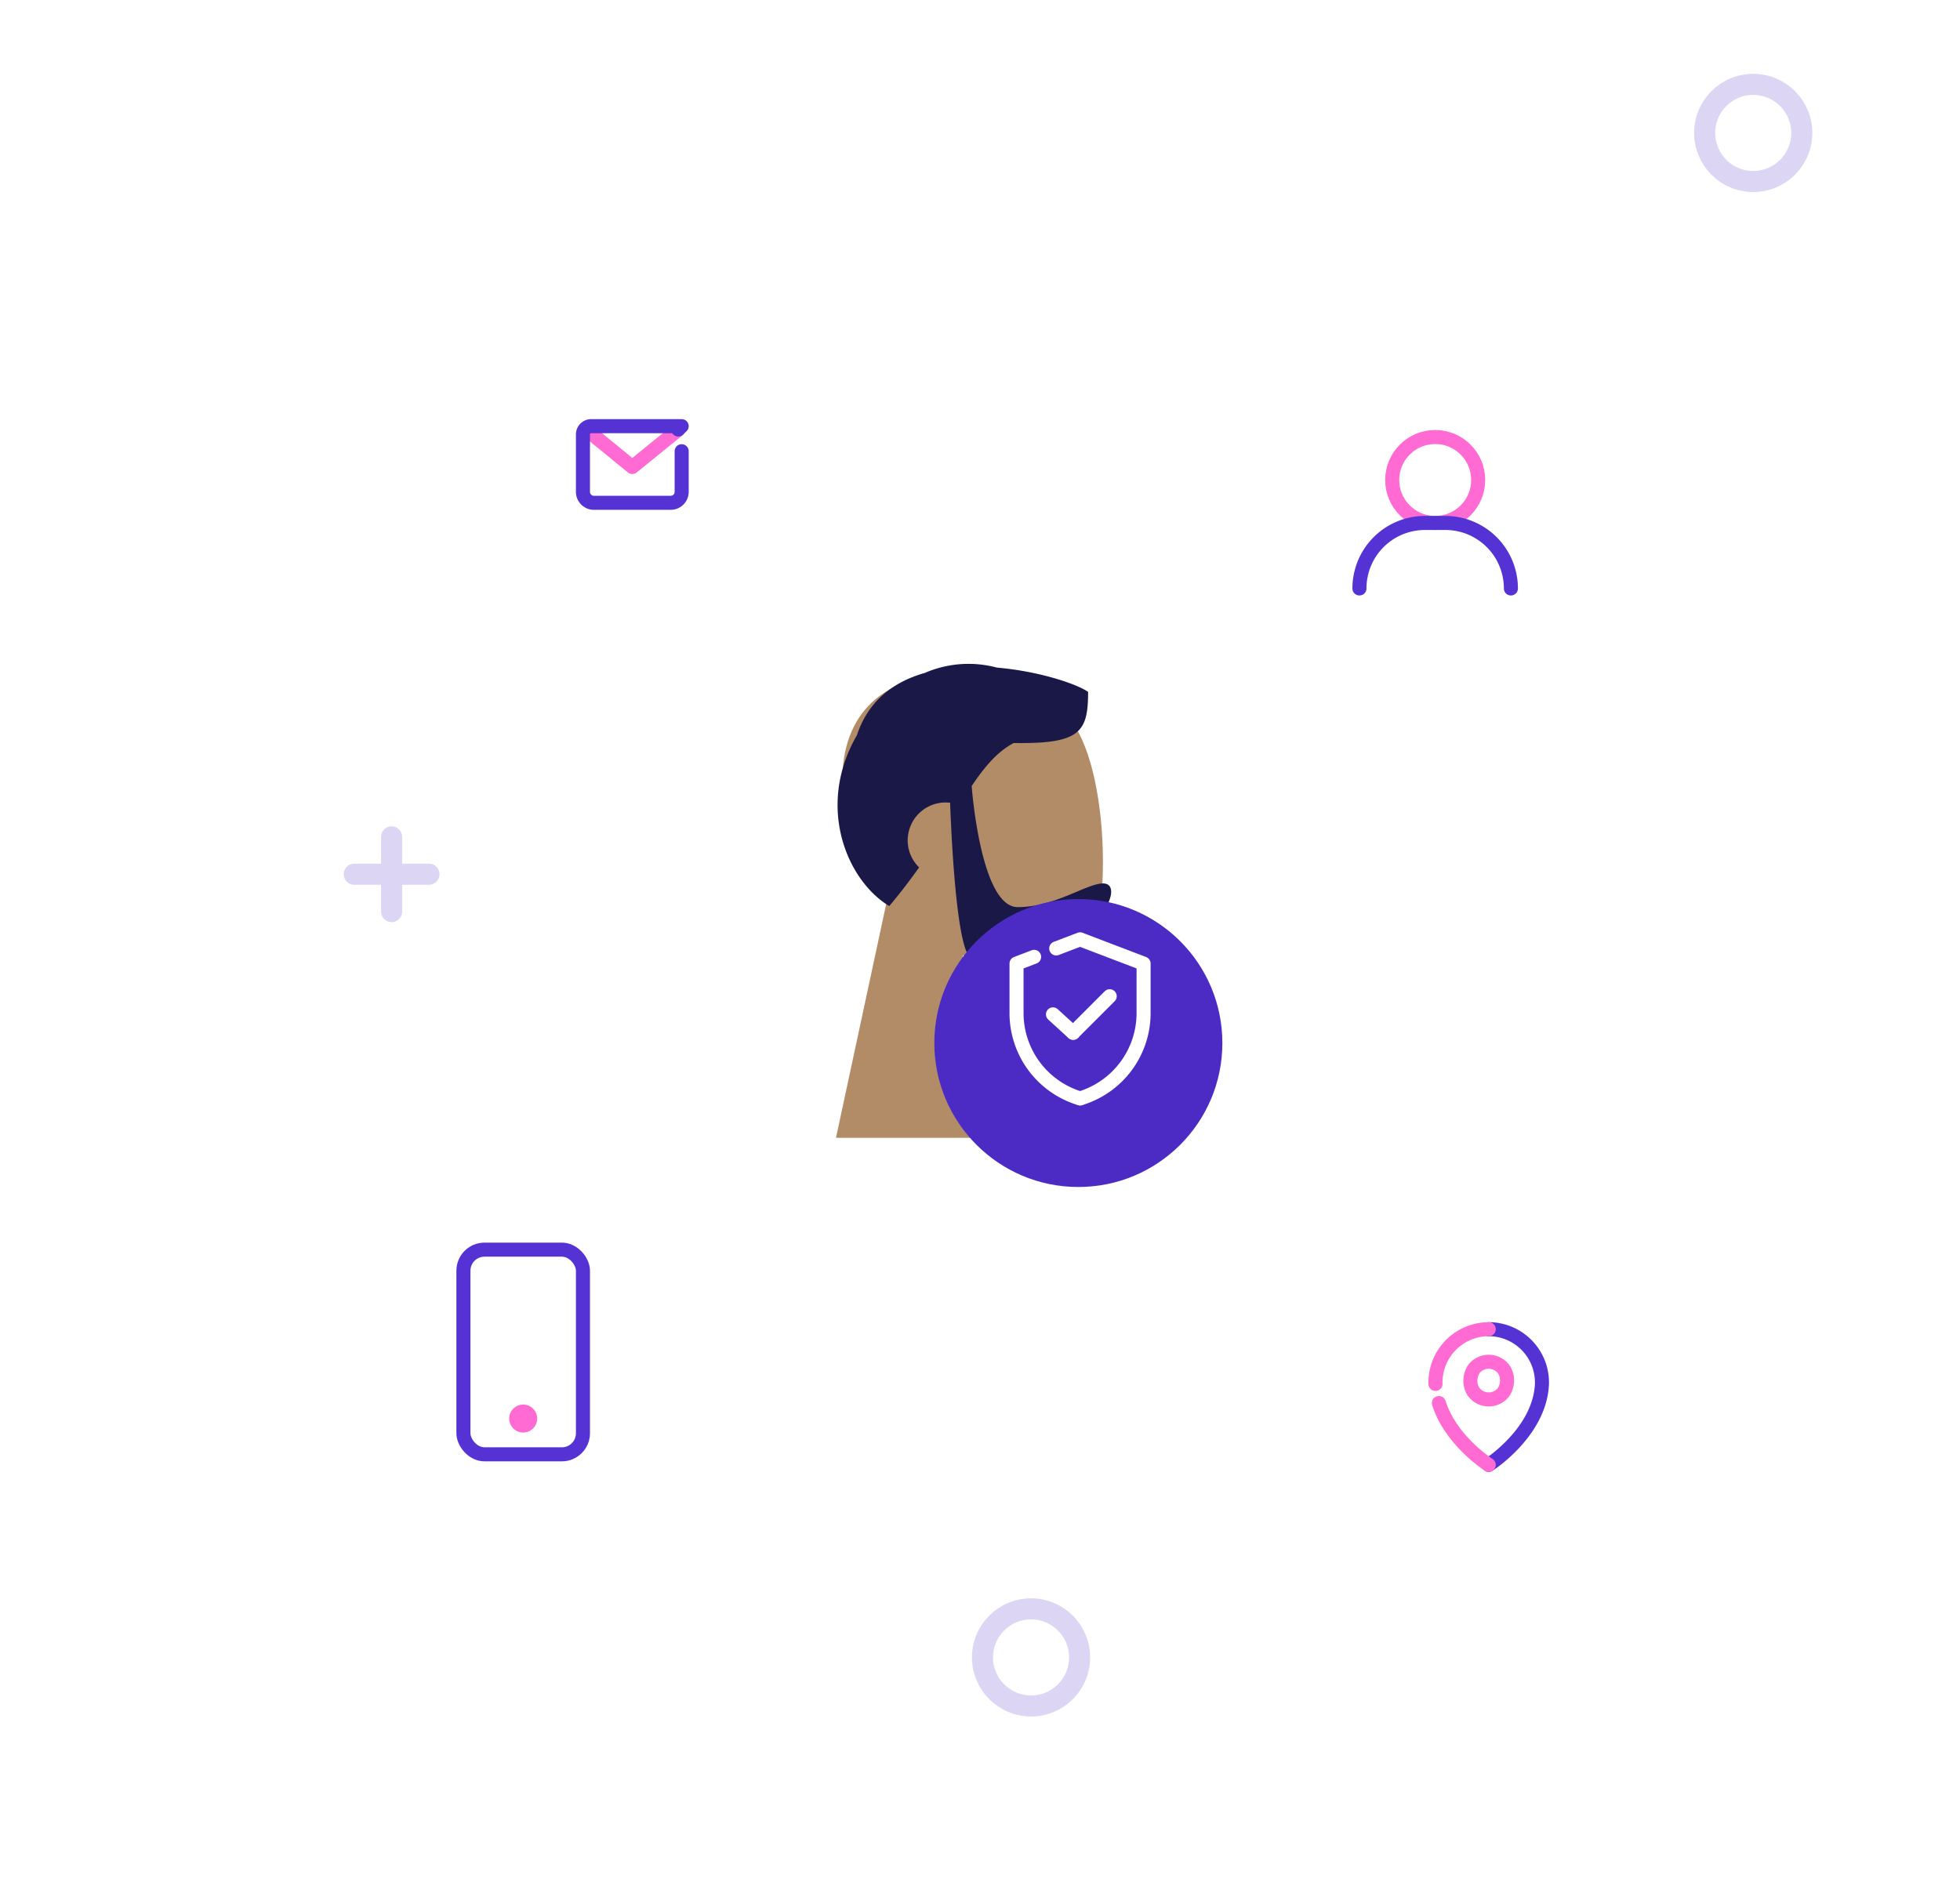 <svg xmlns="http://www.w3.org/2000/svg" xmlns:xlink="http://www.w3.org/1999/xlink" width="279" height="268" viewBox="0 0 279 268"><defs><style>.a{fill:#fff;}.b{fill:#b28b67;}.c{fill:#191847;}.d,.e,.h,.j{fill:none;}.d{stroke:#ff6ad3;}.d,.e,.h,.j,.l{stroke-linecap:round;}.d,.e,.h{stroke-linejoin:round;stroke-width:2px;}.e{stroke:#5432d3;}.f{fill:#ff6ad3;}.g{fill:#4c2bc5;}.h{stroke:#fff;}.i{opacity:0.197;}.i,.j,.k{isolation:isolate;}.j,.l{stroke:#4d2cc8;stroke-miterlimit:10;stroke-width:3px;}.j,.k{mix-blend-mode:overlay;}.l{fill:#4d2cc8;}.m{filter:url(#k);}.n{filter:url(#i);}.o{filter:url(#g);}.p{filter:url(#e);}.q{filter:url(#c);}.r{filter:url(#a);}</style><filter id="a" x="51" y="41" width="182" height="182" filterUnits="userSpaceOnUse"><feOffset dy="1" input="SourceAlpha"/><feGaussianBlur stdDeviation="13" result="b"/><feFlood flood-opacity="0.082"/><feComposite operator="in" in2="b"/><feComposite in="SourceGraphic"/></filter><filter id="c" x="130" y="0" width="149" height="149" filterUnits="userSpaceOnUse"><feOffset dy="1" input="SourceAlpha"/><feGaussianBlur stdDeviation="13" result="d"/><feFlood flood-opacity="0.082"/><feComposite operator="in" in2="d"/><feComposite in="SourceGraphic"/></filter><filter id="e" x="0" y="119" width="149" height="149" filterUnits="userSpaceOnUse"><feOffset dy="1" input="SourceAlpha"/><feGaussianBlur stdDeviation="13" result="f"/><feFlood flood-opacity="0.082"/><feComposite operator="in" in2="f"/><feComposite in="SourceGraphic"/></filter><filter id="g" x="28" y="5" width="124" height="124" filterUnits="userSpaceOnUse"><feOffset dy="1" input="SourceAlpha"/><feGaussianBlur stdDeviation="13" result="h"/><feFlood flood-opacity="0.082"/><feComposite operator="in" in2="h"/><feComposite in="SourceGraphic"/></filter><filter id="i" x="150" y="138" width="124" height="124" filterUnits="userSpaceOnUse"><feOffset dy="1" input="SourceAlpha"/><feGaussianBlur stdDeviation="13" result="j"/><feFlood flood-opacity="0.082"/><feComposite operator="in" in2="j"/><feComposite in="SourceGraphic"/></filter><filter id="k" x="124" y="119" width="59" height="59" filterUnits="userSpaceOnUse"><feOffset dy="3" input="SourceAlpha"/><feGaussianBlur stdDeviation="3" result="l"/><feFlood flood-opacity="0.161"/><feComposite operator="in" in2="l"/><feComposite in="SourceGraphic"/></filter></defs><g transform="translate(-41 -180)"><g class="r" transform="matrix(1, 0, 0, 1, 41, 180)"><rect class="a" width="104" height="104" rx="23" transform="translate(90 79)"/></g><g class="q" transform="matrix(1, 0, 0, 1, 41, 180)"><rect class="a" width="71" height="71" rx="23" transform="translate(169 38)"/></g><g class="p" transform="matrix(1, 0, 0, 1, 41, 180)"><rect class="a" width="71" height="71" rx="23" transform="translate(39 157)"/></g><g class="o" transform="matrix(1, 0, 0, 1, 41, 180)"><rect class="a" width="46" height="46" rx="23" transform="translate(67 43)"/></g><g class="n" transform="matrix(1, 0, 0, 1, 41, 180)"><rect class="a" width="46" height="46" rx="17" transform="translate(189 176)"/></g><g transform="translate(160 276)"><path class="b" d="M0,66,7.475,31.182C3.307,26.293.485,20.3.956,13.584,2.315-5.764,29.268-1.507,34.51,8.258s4.62,34.536-2.155,36.281c-2.7.7-8.459-1.009-14.318-4.538l3.678,26Z" transform="translate(0)"/></g><path class="c" d="M18.15,40.468c-1.448-4.374-2-16.965-2.134-20.686a5.446,5.446,0,0,0-.647-.038A5.39,5.39,0,0,0,11.6,28.989c-1.247,1.76-2.644,3.6-4.246,5.5-6.017-3.61-10.481-14.177-4.6-24.327C4.385,5.185,8.066,2.529,12.413,1.3A15.637,15.637,0,0,1,22.675.539C28.724,1.058,34.125,2.9,35.656,4c0,5.726-1.11,7.425-10.587,7.276-2.329,1.23-4.119,3.347-5.984,6.124.013.185,1.266,17.243,6.549,17.243,5.311,0,9.817-3.372,12.147-3.372,1.7,0,1.319,2.126.193,3.7-.929,1.3-5.453,2.554-5.453,4.57,0,1.138,1.14,1.137,2.132,1.134.765,0,1.442,0,1.442.518,0,1.977.629,5.7-2.8,5.7C29.817,46.89,19.857,45.624,18.15,40.468Z" transform="translate(160.231 274.51)"/><g transform="translate(123.982 240.675)"><g transform="translate(0 0)"><path class="d" d="M755.085,1015.167l-6.54,5.311-6.512-5.311" transform="translate(-741.519 -1014.665)"/><path class="e" d="M754.769,1017.448v5.785a1.561,1.561,0,0,1-1.561,1.561H742.279a1.561,1.561,0,0,1-1.561-1.561v-8.181a1.171,1.171,0,0,1,1.171-1.171h12.88l-.485.474" transform="translate(-740.718 -1013.881)"/></g></g><g transform="translate(106.967 357.92)"><g transform="translate(0 0)"><rect class="e" width="17.015" height="29.14" rx="3"/><ellipse class="f" cx="1.993" cy="1.993" rx="1.993" ry="1.993" transform="translate(6.514 22.054)"/></g></g><g transform="translate(245.331 369.246)"><g transform="translate(3.789 3.524)"><rect class="d" width="5.365" height="5.365" rx="2.683" transform="matrix(0.707, 0.707, -0.707, 0.707, 3.794, 0)"/></g><path class="e" d="M382.172,1197.09a7.587,7.587,0,0,1,7.577,7.791c-.286,6.883-7.577,11.525-7.577,11.525" transform="translate(-374.589 -1197.09)"/><path class="d" d="M368.953,1216.687c.094.3.2.6.318.888,1.956,4.845,6.774,7.913,6.774,7.913" transform="translate(-368.463 -1206.172)"/><path class="d" d="M375.622,1197.09a7.587,7.587,0,0,0-7.577,7.791" transform="translate(-368.039 -1197.09)"/></g><g transform="translate(234.517 242.22)"><g transform="translate(4.66 0)"><ellipse class="d" cx="6.119" cy="6.119" rx="6.119" ry="6.119" transform="translate(0)"/></g><path class="e" d="M575,486.377h0a9.323,9.323,0,0,0-9.323-9.323h-2.915a9.322,9.322,0,0,0-9.322,9.323h0" transform="translate(-553.445 -464.817)"/></g><g class="m" transform="matrix(1, 0, 0, 1, 41, 180)"><circle class="g" cx="20.5" cy="20.5" r="20.5" transform="translate(133 125)"/></g><g transform="translate(185.695 313.739)"><g transform="translate(0 0)"><g transform="translate(5.192 8.101)"><line class="h" y1="5.202" x2="5.202" transform="translate(2.875)"/><g transform="translate(0 2.582)"><line class="h" x1="2.875" y1="2.621"/></g></g><path class="h" d="M756.8,573.217a12.685,12.685,0,0,0,9.043-12.148V554.02l-9.043-3.451-3.393,1.295" transform="translate(-747.752 -550.569)"/><path class="h" d="M746.926,554.535l-2.5.956v7.049a12.685,12.685,0,0,0,9.044,12.148" transform="translate(-744.421 -552.04)"/><path class="h" d="M758.8,558.813" transform="translate(-749.752 -553.626)"/></g></g><g class="i" transform="translate(91.429 192.014)"><ellipse class="j" cx="6.913" cy="6.913" rx="6.913" ry="6.913" transform="translate(89.425 217.049)"/><ellipse class="j" cx="6.913" cy="6.913" rx="6.913" ry="6.913" transform="translate(192.223 0)"/><g class="k" transform="translate(0 107.135)"><path class="l" d="M361.079,706v10.636" transform="translate(-355.761 -706)"/><path class="l" d="M351.079,716h10.636" transform="translate(-351.079 -710.682)"/></g></g></g></svg>